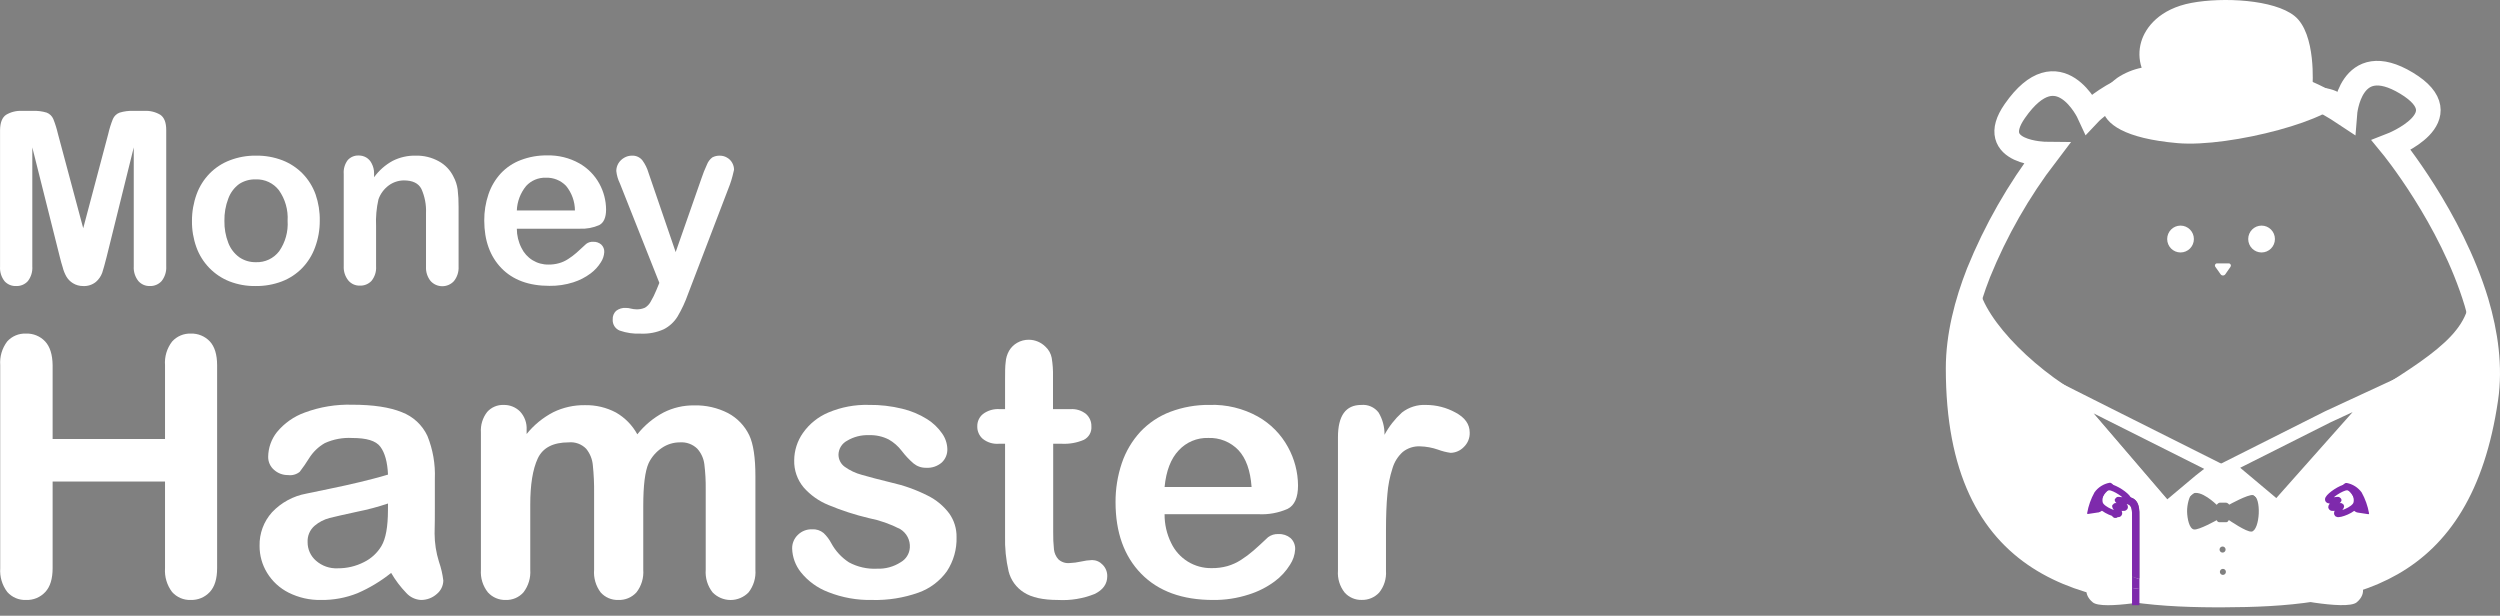 <svg width="203" height="50" viewBox="0 0 203 50" fill="none" xmlns="http://www.w3.org/2000/svg">
<rect x="0" y="0" width="203" height="50" fill="#808080" stroke="none"/>
<path d="M4.273 29.654V35.647H13.4V29.654C13.348 28.963 13.553 28.277 13.978 27.729C14.169 27.517 14.405 27.35 14.667 27.239C14.93 27.128 15.214 27.076 15.499 27.087C15.786 27.078 16.072 27.129 16.337 27.239C16.602 27.348 16.841 27.513 17.038 27.722C17.43 28.145 17.628 28.789 17.63 29.654V46.132C17.63 47.001 17.432 47.646 17.031 48.075C16.836 48.285 16.598 48.45 16.334 48.561C16.07 48.671 15.785 48.724 15.499 48.717C15.212 48.729 14.926 48.677 14.662 48.565C14.398 48.453 14.162 48.283 13.971 48.068C13.552 47.513 13.349 46.825 13.4 46.132V39.101H4.273V46.132C4.273 47.001 4.075 47.646 3.674 48.075C3.475 48.288 3.233 48.456 2.964 48.567C2.695 48.677 2.405 48.729 2.114 48.717C1.827 48.729 1.542 48.677 1.278 48.565C1.014 48.452 0.779 48.283 0.589 48.068C0.17 47.513 -0.033 46.825 0.018 46.132V29.654C-0.035 28.965 0.166 28.281 0.582 27.729C0.773 27.515 1.01 27.346 1.275 27.235C1.54 27.124 1.827 27.074 2.114 27.087C2.402 27.076 2.69 27.127 2.957 27.237C3.224 27.346 3.465 27.512 3.663 27.722C4.058 28.145 4.261 28.789 4.273 29.654Z" fill="white"/>
<path d="M31.761 46.519C30.929 47.188 30.01 47.742 29.03 48.167C28.09 48.544 27.083 48.731 26.07 48.717C25.158 48.736 24.255 48.533 23.439 48.125C22.717 47.763 22.112 47.207 21.691 46.519C21.284 45.858 21.072 45.096 21.077 44.32C21.055 43.317 21.416 42.343 22.088 41.597C22.831 40.809 23.806 40.278 24.871 40.083C25.119 40.026 25.733 39.898 26.712 39.7C27.676 39.498 28.53 39.317 29.229 39.143C29.928 38.969 30.686 38.788 31.506 38.537C31.459 37.508 31.25 36.764 30.885 36.275C30.52 35.785 29.761 35.565 28.608 35.565C27.841 35.52 27.075 35.663 26.375 35.98C25.85 36.28 25.409 36.707 25.091 37.221C24.858 37.598 24.606 37.962 24.336 38.313C24.204 38.419 24.052 38.497 23.889 38.542C23.727 38.587 23.556 38.599 23.389 38.576C22.971 38.583 22.566 38.432 22.254 38.154C22.101 38.023 21.979 37.86 21.896 37.676C21.813 37.492 21.772 37.292 21.776 37.09C21.785 36.364 22.034 35.66 22.485 35.09C23.083 34.363 23.867 33.812 24.754 33.495C25.981 33.04 27.283 32.826 28.591 32.863C30.303 32.863 31.651 33.069 32.63 33.47C33.544 33.817 34.288 34.506 34.704 35.392C35.151 36.495 35.357 37.681 35.31 38.87C35.31 39.785 35.31 40.561 35.31 41.196C35.31 41.831 35.31 42.544 35.289 43.324C35.292 44.101 35.412 44.873 35.644 45.614C35.817 46.111 35.936 46.624 35.998 47.146C35.993 47.353 35.944 47.556 35.855 47.742C35.765 47.928 35.636 48.092 35.477 48.224C35.124 48.544 34.663 48.72 34.186 48.717C33.73 48.694 33.302 48.491 32.995 48.153C32.519 47.66 32.105 47.111 31.761 46.519ZM31.506 40.884C30.693 41.159 29.864 41.38 29.023 41.547C27.934 41.784 27.18 41.955 26.761 42.061C26.315 42.177 25.901 42.391 25.549 42.689C25.358 42.853 25.207 43.058 25.108 43.289C25.009 43.52 24.965 43.771 24.978 44.022C24.975 44.307 25.035 44.589 25.151 44.848C25.268 45.108 25.44 45.339 25.655 45.526C26.142 45.957 26.778 46.179 27.428 46.146C28.167 46.152 28.897 45.98 29.555 45.643C30.145 45.354 30.638 44.899 30.974 44.334C31.323 43.746 31.5 42.776 31.502 41.427L31.506 40.884Z" fill="white"/>
<path d="M52.233 41.083V46.263C52.283 46.925 52.085 47.581 51.677 48.103C51.491 48.306 51.264 48.466 51.01 48.572C50.757 48.678 50.483 48.727 50.209 48.717C49.939 48.726 49.671 48.676 49.422 48.57C49.174 48.464 48.953 48.305 48.773 48.103C48.376 47.576 48.187 46.921 48.241 46.263V40.054C48.251 39.293 48.217 38.532 48.138 37.774C48.096 37.286 47.908 36.821 47.599 36.441C47.417 36.254 47.195 36.109 46.949 36.019C46.704 35.929 46.441 35.895 46.181 35.92C44.909 35.92 44.07 36.357 43.663 37.232C43.257 38.107 43.054 39.362 43.057 40.998V46.263C43.104 46.921 42.908 47.573 42.507 48.096C42.327 48.3 42.104 48.461 41.855 48.568C41.605 48.675 41.335 48.726 41.064 48.717C40.792 48.725 40.521 48.674 40.27 48.566C40.02 48.459 39.796 48.299 39.614 48.096C39.203 47.577 39.002 46.923 39.05 46.263V35.119C39.008 34.52 39.189 33.926 39.557 33.452C39.723 33.264 39.929 33.115 40.159 33.017C40.39 32.918 40.64 32.871 40.89 32.881C41.138 32.874 41.384 32.918 41.613 33.009C41.843 33.101 42.052 33.238 42.227 33.413C42.411 33.611 42.553 33.843 42.645 34.096C42.737 34.35 42.777 34.619 42.762 34.888V35.243C43.353 34.508 44.091 33.904 44.929 33.47C45.728 33.081 46.608 32.886 47.496 32.899C48.372 32.88 49.239 33.085 50.014 33.495C50.745 33.914 51.347 34.528 51.751 35.267C52.33 34.536 53.054 33.932 53.879 33.495C54.648 33.105 55.499 32.907 56.361 32.917C57.317 32.892 58.265 33.108 59.116 33.544C59.868 33.944 60.471 34.574 60.839 35.342C61.172 36.051 61.339 37.154 61.339 38.664V46.263C61.389 46.925 61.191 47.581 60.782 48.103C60.593 48.298 60.366 48.453 60.115 48.559C59.865 48.665 59.595 48.72 59.323 48.72C59.051 48.72 58.782 48.665 58.531 48.559C58.281 48.453 58.054 48.298 57.864 48.103C57.455 47.584 57.255 46.93 57.304 46.27V39.714C57.312 39.042 57.276 38.37 57.194 37.703C57.138 37.23 56.936 36.785 56.616 36.431C56.429 36.25 56.206 36.111 55.962 36.023C55.717 35.935 55.457 35.9 55.198 35.92C54.676 35.921 54.167 36.079 53.737 36.374C53.28 36.682 52.913 37.105 52.673 37.601C52.375 38.257 52.233 39.42 52.233 41.083Z" fill="white"/>
<path d="M77.672 43.621C77.7 44.601 77.426 45.565 76.889 46.384C76.312 47.188 75.503 47.796 74.57 48.125C73.373 48.548 72.109 48.749 70.84 48.717C69.61 48.747 68.387 48.528 67.244 48.075C66.378 47.745 65.614 47.191 65.032 46.469C64.591 45.919 64.342 45.24 64.322 44.536C64.319 44.332 64.358 44.128 64.437 43.939C64.516 43.75 64.632 43.579 64.78 43.437C64.931 43.286 65.112 43.167 65.31 43.089C65.509 43.01 65.722 42.973 65.936 42.98C66.276 42.956 66.612 43.064 66.875 43.281C67.127 43.521 67.338 43.8 67.499 44.107C67.841 44.738 68.334 45.273 68.936 45.664C69.632 46.039 70.418 46.217 71.209 46.178C71.888 46.206 72.559 46.024 73.13 45.657C73.345 45.536 73.525 45.364 73.656 45.156C73.787 44.948 73.863 44.711 73.879 44.465C73.899 44.168 73.837 43.871 73.7 43.607C73.563 43.342 73.356 43.121 73.102 42.965C72.294 42.547 71.431 42.245 70.538 42.068C69.421 41.803 68.326 41.447 67.266 41.005C66.497 40.693 65.812 40.207 65.262 39.586C64.742 38.967 64.467 38.178 64.489 37.37C64.495 36.578 64.743 35.806 65.198 35.158C65.715 34.422 66.429 33.847 67.258 33.498C68.297 33.058 69.418 32.846 70.545 32.878C71.462 32.866 72.375 32.971 73.265 33.19C73.976 33.36 74.655 33.644 75.275 34.03C75.76 34.333 76.177 34.731 76.502 35.2C76.763 35.568 76.91 36.005 76.924 36.455C76.932 36.66 76.895 36.864 76.818 37.054C76.74 37.243 76.623 37.414 76.474 37.555C76.121 37.86 75.663 38.014 75.198 37.984C74.826 37.992 74.463 37.866 74.176 37.629C73.821 37.322 73.499 36.979 73.215 36.604C72.932 36.233 72.578 35.922 72.173 35.69C71.669 35.434 71.109 35.312 70.545 35.335C69.931 35.312 69.322 35.467 68.794 35.782C68.587 35.889 68.412 36.049 68.287 36.246C68.162 36.443 68.093 36.669 68.085 36.902C68.083 37.099 68.128 37.294 68.218 37.469C68.307 37.644 68.438 37.795 68.599 37.909C69.017 38.207 69.485 38.427 69.982 38.558C70.563 38.728 71.362 38.937 72.379 39.186C73.406 39.416 74.4 39.773 75.339 40.249C76.025 40.589 76.621 41.084 77.08 41.696C77.479 42.258 77.686 42.933 77.672 43.621Z" fill="white"/>
<path d="M81.182 33.222H81.611V30.881C81.611 30.254 81.611 29.761 81.661 29.406C81.683 29.082 81.777 28.767 81.937 28.484C82.095 28.214 82.321 27.99 82.593 27.835C82.884 27.668 83.215 27.582 83.551 27.587C84.054 27.592 84.535 27.795 84.891 28.151C85.153 28.39 85.33 28.707 85.398 29.055C85.48 29.558 85.516 30.067 85.504 30.576V33.222H86.923C87.378 33.189 87.829 33.33 88.185 33.615C88.327 33.74 88.439 33.895 88.515 34.068C88.59 34.242 88.627 34.43 88.621 34.619C88.64 34.843 88.591 35.068 88.48 35.264C88.369 35.459 88.202 35.618 88.001 35.718C87.441 35.955 86.835 36.063 86.228 36.033H85.519V43.196C85.511 43.67 85.533 44.143 85.582 44.614C85.614 44.911 85.738 45.19 85.937 45.412C86.057 45.525 86.2 45.61 86.356 45.663C86.512 45.717 86.677 45.736 86.841 45.721C87.154 45.709 87.465 45.669 87.77 45.6C88.069 45.53 88.375 45.488 88.682 45.476C88.842 45.478 89 45.513 89.146 45.578C89.293 45.643 89.424 45.738 89.533 45.855C89.656 45.977 89.753 46.123 89.817 46.285C89.882 46.446 89.913 46.618 89.909 46.791C89.909 47.418 89.567 47.898 88.884 48.231C87.939 48.609 86.922 48.775 85.905 48.717C84.685 48.717 83.762 48.512 83.136 48.103C82.522 47.716 82.081 47.108 81.902 46.405C81.683 45.456 81.585 44.482 81.611 43.508V36.033H81.097C80.629 36.069 80.165 35.926 79.799 35.633C79.655 35.507 79.54 35.351 79.464 35.175C79.387 35 79.35 34.81 79.356 34.619C79.351 34.427 79.391 34.237 79.471 34.063C79.552 33.889 79.671 33.736 79.82 33.615C80.212 33.325 80.696 33.185 81.182 33.222Z" fill="white"/>
<path d="M102.184 41.753H94.564C94.557 42.564 94.74 43.366 95.1 44.093C95.394 44.713 95.86 45.235 96.443 45.597C97.026 45.958 97.701 46.144 98.387 46.132C98.818 46.138 99.247 46.083 99.663 45.969C100.06 45.854 100.438 45.681 100.784 45.455C101.135 45.231 101.469 44.981 101.784 44.706C102.089 44.442 102.483 44.08 102.968 43.621C103.213 43.437 103.516 43.346 103.822 43.366C104.176 43.35 104.522 43.466 104.794 43.692C104.921 43.81 105.02 43.955 105.084 44.115C105.148 44.276 105.177 44.449 105.166 44.621C105.138 45.062 104.995 45.487 104.751 45.855C104.425 46.382 104.001 46.842 103.503 47.21C102.868 47.679 102.158 48.039 101.404 48.274C100.468 48.578 99.488 48.728 98.504 48.717C96 48.717 94.055 48.008 92.667 46.589C91.28 45.171 90.585 43.236 90.582 40.785C90.575 39.7 90.749 38.621 91.096 37.594C91.415 36.654 91.926 35.792 92.596 35.062C93.272 34.345 94.101 33.791 95.022 33.441C96.041 33.057 97.123 32.866 98.213 32.878C99.583 32.832 100.94 33.159 102.138 33.824C103.171 34.405 104.019 35.265 104.585 36.306C105.111 37.259 105.391 38.328 105.4 39.416C105.4 40.4 105.119 41.034 104.556 41.32C103.81 41.648 102.998 41.796 102.184 41.753ZM94.564 39.544H101.628C101.533 38.211 101.178 37.214 100.564 36.555C100.248 36.224 99.865 35.964 99.44 35.793C99.016 35.622 98.56 35.543 98.103 35.562C97.656 35.548 97.211 35.631 96.798 35.805C96.386 35.978 96.016 36.239 95.713 36.569C95.075 37.239 94.692 38.228 94.564 39.544Z" fill="white"/>
<path d="M112.542 43.093V46.348C112.588 46.989 112.389 47.622 111.985 48.121C111.805 48.315 111.585 48.468 111.34 48.57C111.096 48.672 110.832 48.721 110.567 48.713C110.307 48.72 110.048 48.67 109.81 48.566C109.571 48.463 109.357 48.309 109.184 48.114C108.788 47.612 108.595 46.979 108.642 46.341V35.505C108.642 33.753 109.274 32.879 110.539 32.881C110.805 32.857 111.073 32.9 111.318 33.007C111.563 33.115 111.777 33.282 111.939 33.495C112.267 34.041 112.434 34.669 112.422 35.306C112.788 34.627 113.268 34.014 113.84 33.495C114.399 33.061 115.095 32.843 115.801 32.881C116.634 32.883 117.453 33.094 118.184 33.495C118.952 33.901 119.337 34.443 119.34 35.119C119.349 35.34 119.31 35.56 119.226 35.765C119.142 35.97 119.015 36.155 118.854 36.306C118.574 36.595 118.192 36.762 117.79 36.771C117.438 36.721 117.092 36.633 116.758 36.508C116.291 36.346 115.802 36.256 115.308 36.243C114.803 36.22 114.307 36.38 113.911 36.693C113.512 37.05 113.22 37.512 113.07 38.026C112.85 38.708 112.71 39.414 112.656 40.129C112.578 40.934 112.542 41.923 112.542 43.093Z" fill="white"/>
<path d="M4.86 20.878L2.623 11.968V21.623C2.655 22.054 2.527 22.482 2.264 22.825C2.145 22.957 1.998 23.062 1.834 23.131C1.67 23.2 1.493 23.233 1.315 23.226C1.142 23.234 0.968 23.205 0.807 23.139C0.646 23.074 0.501 22.975 0.382 22.848C0.109 22.508 -0.026 22.077 0.004 21.642V10.558C0.014 9.948 0.178 9.535 0.495 9.321C0.884 9.091 1.333 8.98 1.784 9.003H2.664C3.048 8.986 3.431 9.035 3.798 9.147C3.916 9.194 4.023 9.263 4.114 9.352C4.205 9.44 4.277 9.545 4.327 9.661C4.484 10.055 4.61 10.459 4.705 10.871L6.757 18.533L8.79 10.871C8.883 10.459 9.01 10.054 9.168 9.661C9.219 9.544 9.293 9.438 9.386 9.349C9.479 9.261 9.588 9.192 9.708 9.147C10.075 9.035 10.459 8.986 10.842 9.003H11.734C12.184 8.979 12.631 9.09 13.019 9.321C13.336 9.537 13.498 9.949 13.498 10.558V21.623C13.525 22.056 13.39 22.485 13.121 22.825C12.999 22.958 12.851 23.063 12.685 23.132C12.519 23.201 12.34 23.233 12.161 23.226C11.987 23.23 11.815 23.197 11.655 23.128C11.496 23.058 11.354 22.955 11.239 22.825C10.968 22.485 10.833 22.057 10.861 21.623V11.968L8.654 20.878C8.507 21.456 8.389 21.88 8.299 22.152C8.194 22.437 8.019 22.691 7.789 22.89C7.498 23.126 7.131 23.246 6.757 23.226C6.461 23.231 6.17 23.151 5.918 22.995C5.698 22.859 5.515 22.671 5.385 22.447C5.252 22.21 5.152 21.955 5.087 21.691C5.011 21.453 4.932 21.173 4.86 20.878Z" fill="white"/>
<path d="M25.965 17.932C25.968 18.663 25.84 19.39 25.587 20.076C25.36 20.707 25.002 21.284 24.537 21.767C24.074 22.241 23.515 22.61 22.897 22.848C22.213 23.108 21.486 23.236 20.754 23.226C20.029 23.238 19.307 23.11 18.631 22.848C18.012 22.603 17.453 22.229 16.991 21.751C16.528 21.273 16.172 20.702 15.947 20.076C15.7 19.39 15.578 18.665 15.588 17.936C15.585 17.197 15.713 16.463 15.966 15.769C16.195 15.139 16.556 14.565 17.024 14.086C17.488 13.615 18.047 13.25 18.665 13.016C19.342 12.756 20.063 12.628 20.788 12.638C21.52 12.627 22.247 12.755 22.931 13.016C23.553 13.257 24.116 13.628 24.582 14.105C25.044 14.585 25.399 15.157 25.625 15.784C25.864 16.474 25.979 17.201 25.965 17.932ZM23.354 17.932C23.408 17.049 23.16 16.174 22.651 15.451C22.43 15.163 22.143 14.932 21.814 14.778C21.485 14.624 21.125 14.552 20.762 14.566C20.285 14.551 19.816 14.683 19.416 14.944C19.012 15.243 18.706 15.655 18.536 16.128C18.317 16.703 18.21 17.316 18.222 17.932C18.21 18.542 18.317 19.148 18.536 19.717C18.713 20.184 19.021 20.59 19.424 20.885C19.823 21.16 20.297 21.301 20.781 21.29C21.144 21.304 21.505 21.23 21.834 21.075C22.163 20.919 22.45 20.687 22.67 20.398C23.17 19.676 23.411 18.807 23.354 17.932Z" fill="white"/>
<path d="M30.375 14.078V14.392C30.773 13.841 31.29 13.386 31.887 13.061C32.472 12.766 33.121 12.621 33.776 12.638C34.418 12.625 35.052 12.78 35.616 13.088C36.144 13.371 36.567 13.814 36.826 14.354C36.999 14.674 37.112 15.023 37.162 15.383C37.217 15.852 37.243 16.325 37.237 16.797V21.642C37.262 22.069 37.127 22.491 36.86 22.825C36.74 22.956 36.594 23.061 36.431 23.133C36.268 23.204 36.093 23.241 35.915 23.241C35.737 23.241 35.561 23.204 35.399 23.133C35.236 23.061 35.09 22.956 34.97 22.825C34.703 22.495 34.568 22.077 34.592 21.653V17.3C34.622 16.624 34.493 15.951 34.214 15.334C33.976 14.876 33.5 14.649 32.79 14.649C32.351 14.654 31.924 14.795 31.569 15.054C31.182 15.339 30.889 15.734 30.73 16.189C30.568 16.901 30.503 17.633 30.538 18.363V21.627C30.568 22.056 30.433 22.481 30.16 22.814C30.038 22.941 29.89 23.041 29.726 23.106C29.563 23.171 29.387 23.201 29.211 23.192C29.036 23.197 28.863 23.163 28.703 23.091C28.544 23.02 28.402 22.913 28.289 22.78C28.022 22.45 27.887 22.032 27.911 21.608V14.116C27.88 13.719 27.994 13.324 28.233 13.004C28.344 12.88 28.481 12.781 28.634 12.716C28.788 12.651 28.954 12.62 29.12 12.626C29.338 12.623 29.552 12.679 29.74 12.789C29.933 12.904 30.086 13.074 30.182 13.277C30.312 13.524 30.379 13.799 30.375 14.078Z" fill="white"/>
<path d="M47.067 18.571H41.966C41.967 19.114 42.096 19.649 42.344 20.133C42.542 20.543 42.853 20.888 43.241 21.128C43.628 21.367 44.076 21.49 44.532 21.483C44.82 21.487 45.108 21.45 45.386 21.373C45.654 21.299 45.909 21.183 46.141 21.029C46.375 20.879 46.597 20.712 46.806 20.53C47.011 20.353 47.275 20.111 47.6 19.804C47.764 19.68 47.966 19.62 48.171 19.634C48.406 19.622 48.637 19.7 48.817 19.853C48.902 19.931 48.968 20.028 49.011 20.135C49.054 20.242 49.073 20.358 49.066 20.473C49.048 20.767 48.953 21.052 48.79 21.297C48.572 21.65 48.288 21.958 47.955 22.205C47.531 22.521 47.057 22.764 46.553 22.924C45.927 23.124 45.272 23.221 44.615 23.211C42.944 23.211 41.646 22.733 40.719 21.778C39.792 20.822 39.325 19.534 39.321 17.913C39.315 17.185 39.431 16.462 39.664 15.773C39.876 15.144 40.217 14.567 40.666 14.078C41.116 13.598 41.671 13.228 42.287 12.997C42.968 12.737 43.693 12.609 44.422 12.619C45.336 12.594 46.239 12.816 47.037 13.262C47.727 13.652 48.294 14.229 48.673 14.925C49.022 15.564 49.207 16.278 49.214 17.005C49.214 17.66 49.028 18.087 48.654 18.28C48.155 18.498 47.612 18.598 47.067 18.571ZM41.966 17.092H46.685C46.681 16.362 46.426 15.656 45.964 15.092C45.752 14.872 45.496 14.699 45.213 14.585C44.929 14.471 44.625 14.418 44.32 14.43C44.021 14.42 43.723 14.475 43.447 14.591C43.171 14.707 42.923 14.882 42.721 15.103C42.26 15.666 41.994 16.365 41.966 17.092Z" fill="white"/>
<path d="M53.301 23.548L53.539 22.969L50.338 14.899C50.181 14.581 50.081 14.238 50.043 13.886C50.043 13.667 50.102 13.453 50.213 13.265C50.329 13.075 50.492 12.918 50.686 12.808C50.875 12.697 51.09 12.639 51.309 12.638C51.471 12.63 51.632 12.66 51.779 12.725C51.927 12.791 52.057 12.89 52.159 13.016C52.386 13.325 52.556 13.672 52.662 14.04L54.865 20.469L56.951 14.506C57.079 14.119 57.229 13.74 57.401 13.371C57.489 13.139 57.639 12.936 57.835 12.785C58.03 12.679 58.249 12.63 58.47 12.641C58.67 12.642 58.866 12.697 59.037 12.8C59.214 12.899 59.359 13.046 59.456 13.224C59.554 13.396 59.605 13.59 59.604 13.787C59.577 13.908 59.536 14.078 59.479 14.302C59.422 14.525 59.354 14.748 59.271 14.978L55.87 23.869C55.645 24.51 55.358 25.127 55.012 25.711C54.742 26.146 54.358 26.501 53.901 26.735C53.317 26.998 52.679 27.12 52.038 27.091C51.456 27.119 50.874 27.035 50.323 26.845C50.144 26.774 49.992 26.648 49.889 26.485C49.787 26.322 49.739 26.13 49.752 25.938C49.744 25.809 49.765 25.681 49.812 25.561C49.859 25.442 49.931 25.334 50.024 25.245C50.253 25.067 50.54 24.981 50.829 25.003C50.967 25.003 51.105 25.022 51.237 25.06C51.378 25.095 51.523 25.114 51.668 25.117C51.91 25.128 52.15 25.083 52.371 24.985C52.563 24.869 52.721 24.704 52.828 24.508C53.01 24.2 53.167 23.879 53.301 23.548Z" fill="white"/>
<path d="M201.852 32.371C199.731 46.834 190.697 48.285 180.5 48.315H179.827C169.603 48.276 159 46.384 159 29.911C159 27.279 159.697 24.598 160.655 22.157C162.054 18.71 163.905 15.468 166.16 12.516C166.16 12.516 161.193 12.477 163.603 9.017C167.181 3.88 169.636 9.222 169.636 9.222C169.636 9.222 172.908 5.735 179.454 5.829C183.351 5.881 187.15 7.059 190.4 9.222C190.4 9.222 190.808 3.976 195.411 6.753C200.014 9.531 194.182 11.794 194.182 11.794C194.182 11.794 199.016 17.663 201.092 24.55C201.846 27.101 202.231 29.787 201.852 32.371Z" stroke="white" stroke-width="2" stroke-miterlimit="10"/>
<path d="M177.059 20.5C177.658 20.5 178.144 20.012 178.144 19.41C178.144 18.807 177.658 18.319 177.059 18.319C176.46 18.319 175.975 18.807 175.975 19.41C175.975 20.012 176.46 20.5 177.059 20.5Z" fill="white"/>
<path d="M183.639 20.5C184.238 20.5 184.724 20.012 184.724 19.41C184.724 18.807 184.238 18.319 183.639 18.319C183.04 18.319 182.555 18.807 182.555 19.41C182.555 20.012 183.04 20.5 183.639 20.5Z" fill="white"/>
<path d="M200.461 22.734C201.101 26.36 198.515 28.258 192.776 31.815L192.617 31.996L184.838 41.092L184.796 41.147L184.742 41.105L182.278 39.034L180.911 37.889L180.773 37.771H180.551L179.917 38.27L179.142 38.874L176.663 40.953L176.438 41.141L176.3 40.975L168.515 31.881L168.407 31.761C163.954 29.023 160.103 24.622 160.652 22.148C159.694 24.589 159 27.27 159 29.911C159 40.715 163.768 45.211 169.939 47.037C170.983 47.343 172.046 47.578 173.121 47.741V46.816C173.121 44.773 173.121 42.111 173.121 42.02C173.121 41.564 173.181 40.92 172.598 40.92C172.015 40.92 172.166 41.636 172.027 41.875C172.007 41.926 171.973 41.969 171.929 42.001C171.884 42.032 171.832 42.05 171.778 42.051C171.724 42.053 171.67 42.039 171.624 42.011C171.577 41.983 171.54 41.942 171.517 41.893C171.411 41.691 171.453 40.346 172.637 40.346C173.821 40.346 173.722 41.485 173.722 42.087V47.828C174.323 47.913 174.954 47.98 175.582 48.034C176.997 48.161 178.439 48.212 179.863 48.224H180.103C180.184 48.224 180.262 48.224 180.341 48.224C182.191 48.224 184.018 48.146 185.782 47.961C187.603 47.792 189.402 47.428 191.148 46.877C196.462 45.13 200.567 41.18 201.855 32.371C202.231 29.787 201.231 25.284 200.461 22.734ZM180.5 46.683C180.435 46.683 180.372 46.657 180.326 46.611C180.279 46.564 180.253 46.501 180.253 46.435C180.254 46.37 180.281 46.308 180.327 46.262C180.373 46.216 180.435 46.191 180.5 46.191C180.532 46.19 180.564 46.196 180.593 46.208C180.623 46.221 180.65 46.239 180.673 46.261C180.696 46.284 180.713 46.311 180.726 46.341C180.738 46.371 180.744 46.403 180.743 46.435C180.744 46.468 180.738 46.5 180.726 46.53C180.714 46.56 180.696 46.587 180.673 46.61C180.65 46.633 180.623 46.652 180.594 46.664C180.564 46.677 180.532 46.683 180.5 46.683V46.683ZM180.5 44.87C180.465 44.874 180.431 44.87 180.398 44.86C180.365 44.849 180.334 44.831 180.308 44.808C180.283 44.785 180.262 44.757 180.248 44.725C180.234 44.693 180.226 44.658 180.226 44.624C180.226 44.589 180.234 44.554 180.248 44.523C180.262 44.491 180.283 44.462 180.308 44.439C180.334 44.416 180.365 44.398 180.398 44.388C180.431 44.377 180.465 44.373 180.5 44.377C180.56 44.384 180.616 44.413 180.656 44.458C180.697 44.504 180.719 44.563 180.719 44.624C180.719 44.685 180.697 44.743 180.656 44.789C180.616 44.834 180.56 44.863 180.5 44.87V44.87ZM182.819 43.163C182.426 43.223 180.984 42.229 180.984 42.229L180.905 42.34C180.89 42.36 180.87 42.376 180.848 42.387C180.826 42.398 180.801 42.404 180.776 42.404H180.208C180.173 42.403 180.138 42.393 180.107 42.375C180.076 42.357 180.05 42.332 180.031 42.301L179.995 42.238C179.995 42.238 178.544 43.054 178.153 42.993C177.763 42.933 177.607 42.108 177.592 41.549C177.577 40.99 177.784 40.234 177.985 40.11C178.679 39.681 179.995 40.99 179.995 40.99L180.079 40.902C180.109 40.873 180.144 40.849 180.183 40.834C180.222 40.819 180.263 40.812 180.305 40.814H180.737C180.809 40.817 180.877 40.845 180.929 40.893L181.014 40.978C181.014 40.978 182.534 40.134 182.942 40.198C183.652 40.325 183.522 43.063 182.819 43.172V43.163Z" fill="white"/>
<path d="M180.332 48.224H180.092C180.173 48.227 180.251 48.224 180.332 48.224Z" fill="white"/>
<path d="M173.902 5.499C173.673 4.815 173.662 4.076 173.869 3.384C174.214 2.217 175.371 0.716 177.943 0.235C180.515 -0.245 184.64 -0.034 186.304 1.287C188.107 2.719 187.773 7.028 187.773 7.028C187.773 7.028 190.249 7.134 190.147 7.968C189.946 9.621 181.113 12 176.813 11.622C172.514 11.244 170.912 10.066 170.717 8.827C170.522 7.588 171.114 6.926 171.919 6.324C172.521 5.923 173.194 5.643 173.902 5.499V5.499Z" fill="white"/>
<path d="M180.031 21.386H180.972C181.004 21.386 181.036 21.395 181.063 21.412C181.091 21.429 181.114 21.453 181.128 21.483C181.143 21.512 181.15 21.544 181.148 21.577C181.145 21.609 181.134 21.64 181.116 21.667L180.695 22.271C180.673 22.302 180.645 22.327 180.612 22.344C180.578 22.361 180.542 22.37 180.504 22.37C180.467 22.37 180.43 22.361 180.397 22.344C180.364 22.327 180.335 22.302 180.314 22.271L179.887 21.667C179.867 21.641 179.855 21.609 179.852 21.576C179.849 21.543 179.856 21.51 179.871 21.481C179.886 21.451 179.909 21.427 179.937 21.41C179.966 21.393 179.998 21.385 180.031 21.386Z" fill="white"/>
<path d="M179.889 37.968L179.402 38.376L178.627 38.981L176.148 41.06C176.033 41.107 175.905 41.115 175.785 41.081L168 32L171.179 33.599L179.889 37.968Z" stroke="white" stroke-miterlimit="10"/>
<path d="M193 32L184.927 41.093H184.831L182.367 39.023L181 37.878L189.028 33.84L193 32Z" stroke="white" stroke-miterlimit="10"/>
<path d="M176.191 48.484C176.191 48.484 175.031 48.729 173.706 48.919L173.105 48.998C171.732 49.17 170.332 49.243 169.929 48.907C169.199 48.303 169.287 47.517 169.929 47.028C170.059 46.929 170.2 46.847 170.35 46.783C171.212 46.414 172.201 46.52 173.108 46.813V47.741L173.709 47.831V47.031C174.359 47.307 174.981 47.647 175.566 48.043V48.043C175.953 48.297 176.191 48.484 176.191 48.484Z" fill="white"/>
<path d="M185.111 48.421C185.111 48.421 190.501 49.63 191.367 48.907C192.232 48.185 191.943 47.209 190.943 46.792C188.506 45.743 185.111 48.421 185.111 48.421Z" fill="white"/>
<path d="M173.721 42.087V47.028C173.526 46.949 173.334 46.877 173.12 46.813C173.12 44.77 173.12 42.108 173.12 42.017C173.12 41.561 173.181 40.917 172.598 40.917C172.015 40.917 172.165 41.633 172.027 41.872C172.007 41.923 171.972 41.966 171.928 41.998C171.884 42.029 171.831 42.047 171.777 42.048C171.723 42.05 171.67 42.036 171.623 42.008C171.577 41.98 171.54 41.939 171.516 41.89C171.411 41.688 171.453 40.343 172.637 40.343C173.82 40.343 173.721 41.485 173.721 42.087Z" fill="#7E2AAC"/>
<path d="M173.722 47.028V47.828L173.121 47.738V46.813C173.319 46.877 173.512 46.949 173.722 47.028Z" fill="#7E2AAC"/>
<path d="M173.722 47.828V49.143H173.121V47.741L173.722 47.828Z" fill="#7E2AAC"/>
<path d="M171.294 40.79C171.682 40.261 171.943 39.648 171.817 39.554C171.691 39.461 171.075 39.678 170.688 40.207C170.3 40.736 170.24 41.485 170.366 41.579C170.492 41.673 170.91 41.328 171.294 40.79Z" fill="#7E2AAC"/>
<path d="M190.548 40.79C190.161 40.261 189.902 39.648 190.028 39.554C190.155 39.461 190.77 39.678 191.158 40.207C191.546 40.736 191.597 41.5 191.458 41.594C191.32 41.688 190.942 41.316 190.548 40.79Z" fill="#7E2AAC"/>
<path d="M170.519 40.914C170.324 40.4 170.735 39.361 171.474 39.596C172.075 39.784 172.86 40.41 172.805 40.573C172.751 40.736 171.985 40.557 171.967 40.6C171.949 40.642 172.631 41.068 172.529 41.204C172.427 41.34 171.784 41.047 171.757 41.102C171.73 41.156 172.166 41.606 172.057 41.724C171.949 41.842 170.717 41.419 170.519 40.914Z" fill="white" stroke="#7E2AAC" stroke-width="0.5" stroke-miterlimit="10"/>
<path d="M171.82 39.581C171.82 39.581 171.237 39.503 170.777 40.295C170.513 40.677 170.386 41.139 170.417 41.603L169.542 41.736C169.533 41.738 169.523 41.737 169.514 41.734C169.505 41.731 169.497 41.726 169.49 41.719C169.484 41.712 169.479 41.704 169.477 41.695C169.474 41.686 169.474 41.676 169.476 41.667C169.58 41.072 169.783 40.498 170.077 39.971C170.367 39.572 170.796 39.297 171.279 39.204C171.311 39.197 171.344 39.197 171.376 39.205C171.407 39.213 171.437 39.228 171.462 39.249L171.82 39.581Z" fill="#7E2AAC"/>
<path d="M191.328 40.914C191.52 40.4 191.109 39.361 190.373 39.596C189.772 39.784 188.988 40.41 189.042 40.573C189.096 40.736 189.859 40.557 189.88 40.6C189.901 40.642 189.213 41.068 189.315 41.204C189.417 41.34 190.06 41.047 190.09 41.102C190.12 41.156 189.679 41.606 189.79 41.724C189.901 41.842 191.148 41.419 191.328 40.914Z" fill="white" stroke="#7E2AAC" stroke-width="0.5" stroke-miterlimit="10"/>
<path d="M190.023 39.581C190.023 39.581 190.609 39.503 191.069 40.295C191.333 40.683 191.459 41.149 191.427 41.618L192.298 41.751C192.307 41.754 192.317 41.754 192.327 41.751C192.336 41.748 192.345 41.743 192.352 41.736C192.359 41.729 192.364 41.72 192.366 41.711C192.369 41.701 192.369 41.691 192.367 41.682C192.262 41.087 192.059 40.514 191.766 39.986C191.476 39.587 191.047 39.313 190.564 39.219C190.533 39.212 190.5 39.212 190.469 39.22C190.437 39.228 190.408 39.243 190.384 39.264L190.023 39.581Z" fill="#7E2AAC"/>
</svg>
